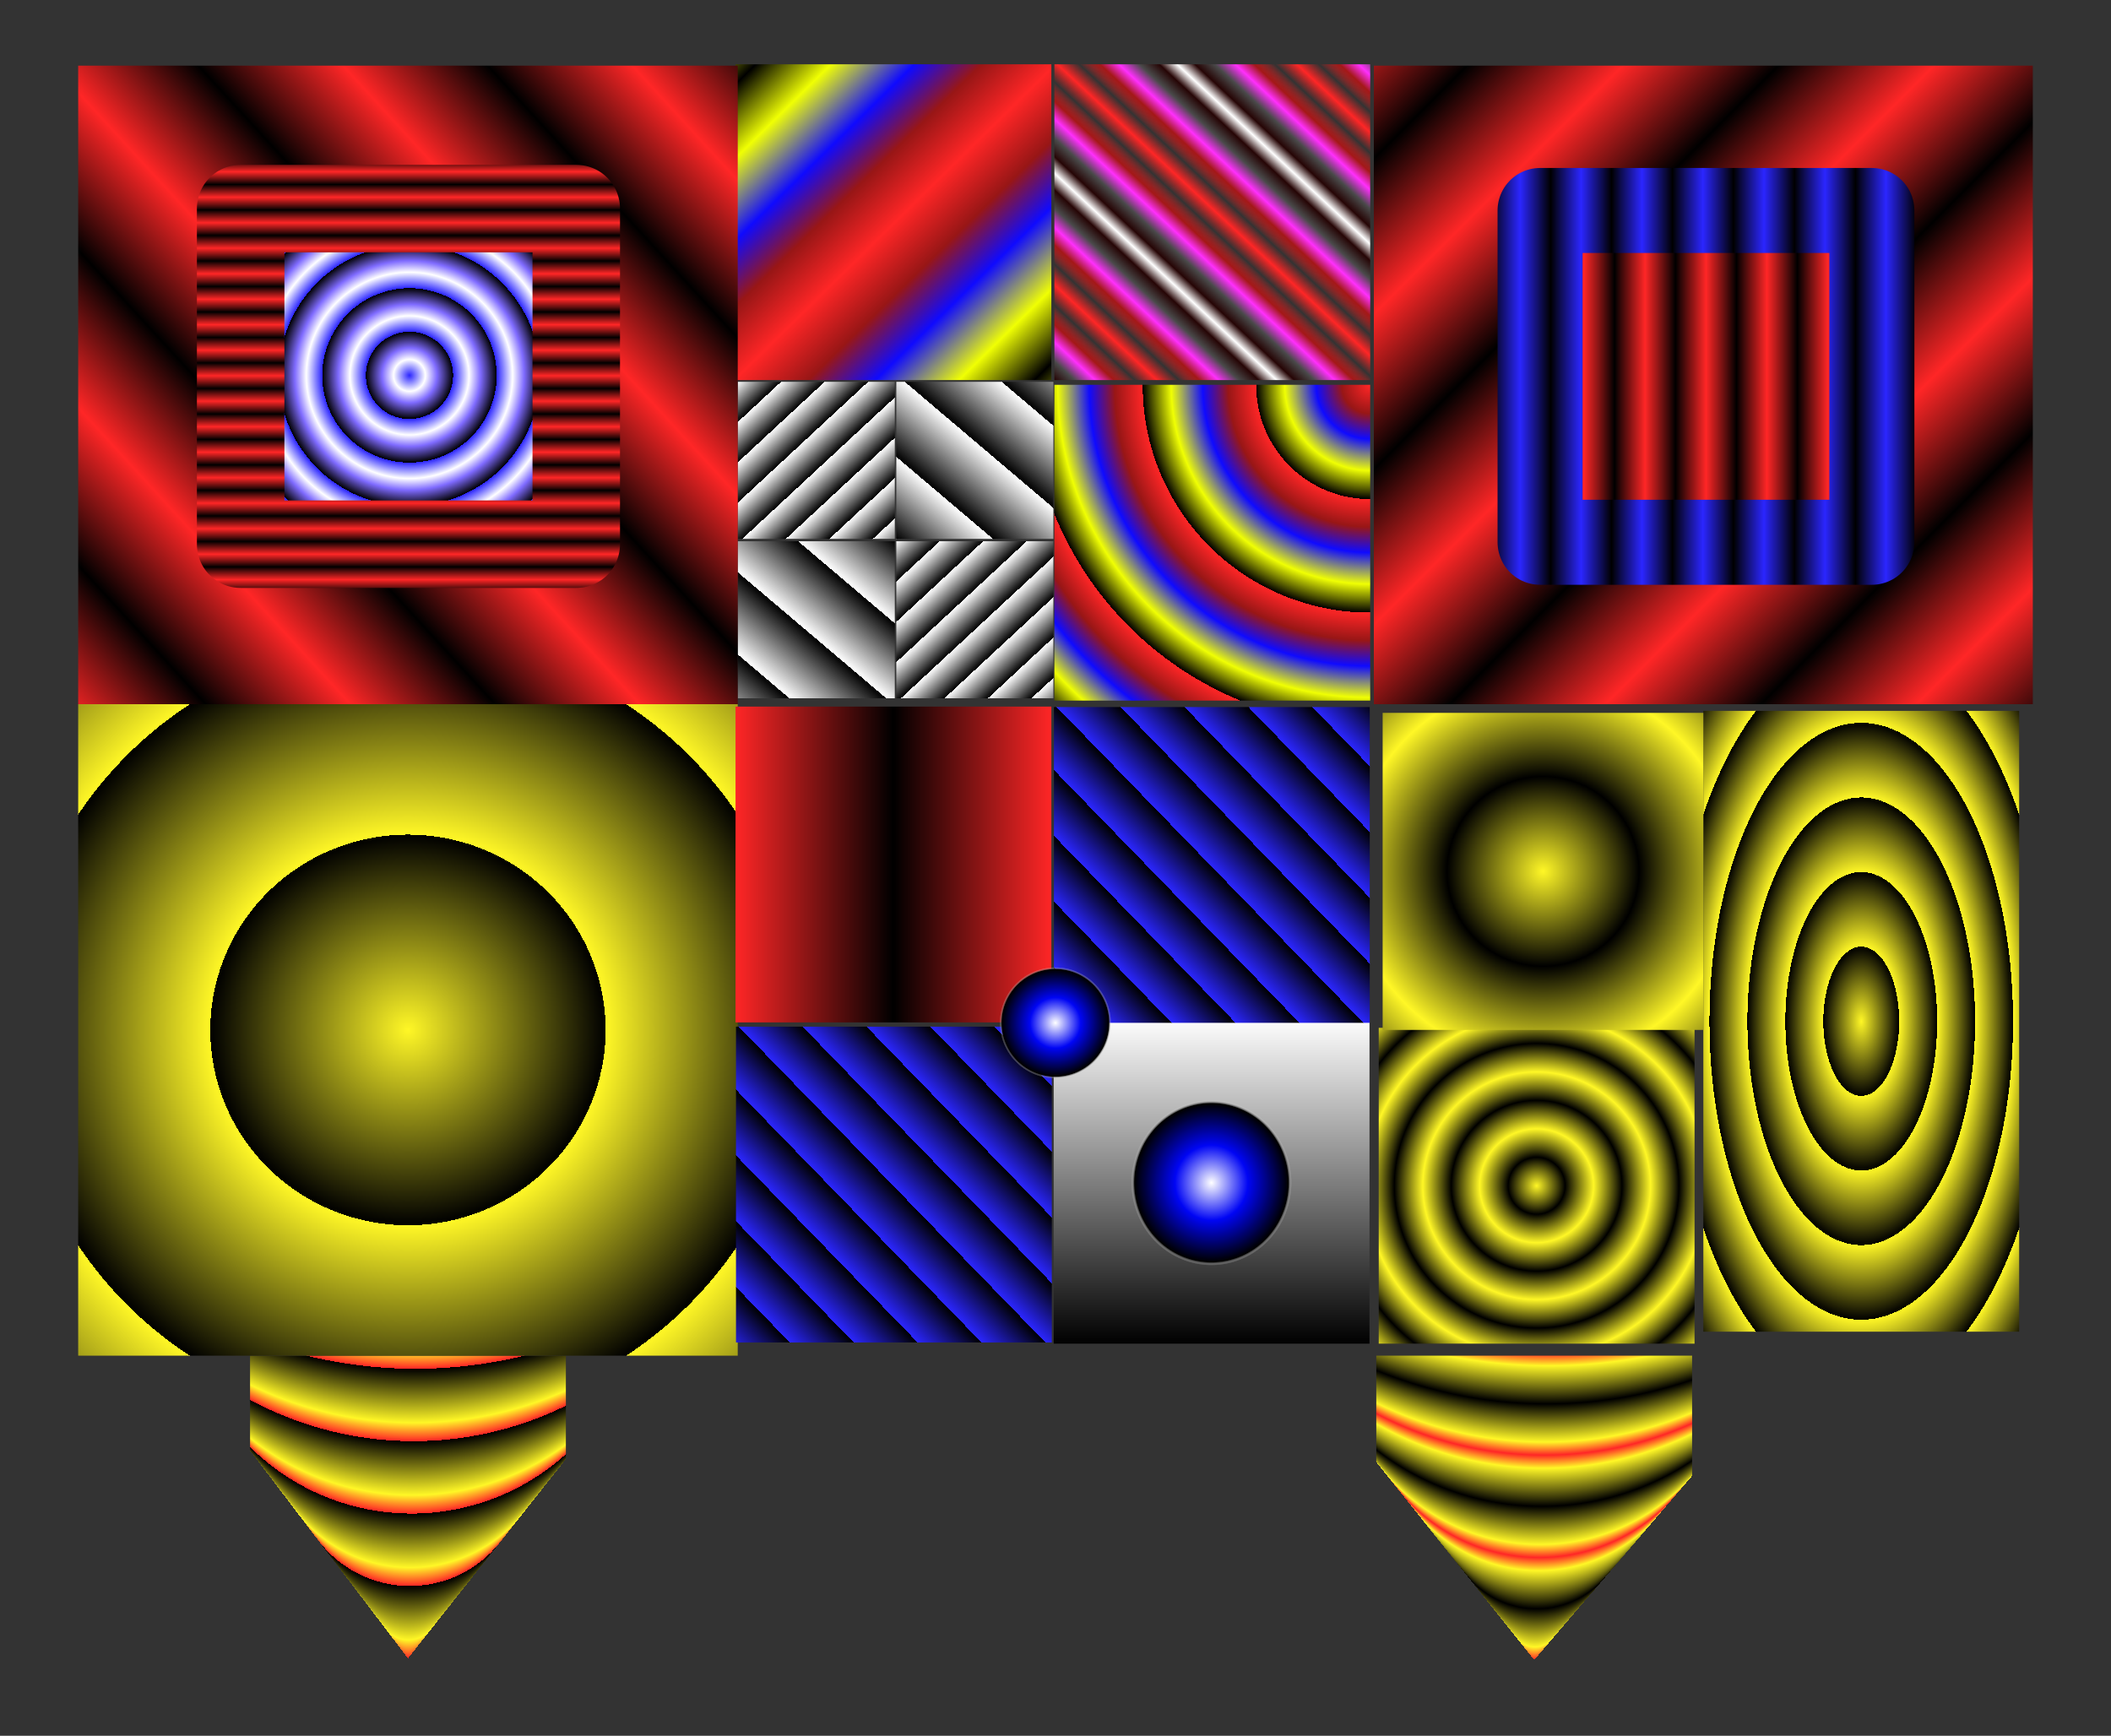 <svg width="100%" height="100%" version="1.1" 
  xmlns="http://www.w3.org/2000/svg" 
  xmlns:xlink="http://www.w3.org/1999/xlink" 
  xmlns:svgjs="http://svgjs.com/svgjs" 
style="stroke-linecap: round; stroke-linejoin: round; stroke-miterlimit: 20; "
viewBox="148.623 708.349 844.282 694.241">
  <rect x="148.623" y="708.349" width="844.282" height="694.241" fill="#333333" stroke="none"/>
  <defs id="SvgjsDefs1235">
    <radialGradient id="SvgjsRadialGradient3561" fx="0.504" fy="0.501" cx="0.504" cy="0.501" r="0.486">
      <stop id="SvgjsStop3562" stop-opacity="1" stop-color="#ffffff" offset="0"></stop>
      <stop id="SvgjsStop3563" stop-opacity="1" stop-color="#0005f4" offset="0.455"></stop>
      <stop id="SvgjsStop3564" stop-opacity="1" stop-color="#000000" offset="0.957"></stop>
      <stop id="SvgjsStop3565" stop-opacity="0" stop-color="#ffffff" offset="1"></stop>
    </radialGradient>
    <linearGradient id="SvgjsLinearGradient1633" spreadMethod="reflect" x1="0.438" y1="0.535" x2="0.561" y2="0.426">
      <stop id="SvgjsStop1634" stop-opacity="1" stop-color="#ff2626" offset="0"></stop>
      <stop id="SvgjsStop1635" stop-opacity="1" stop-color="#000000" offset="1"></stop>
    </linearGradient>
    <linearGradient id="SvgjsLinearGradient1636" spreadMethod="reflect" x1="0.508" y1="0.497" x2="0.974" y2="0.971">
      <stop id="SvgjsStop2701" stop-opacity="1" stop-color="#ff2626" offset="0"></stop>
      <stop id="SvgjsStop2702" stop-opacity="1" stop-color="#981616" offset="0.247"></stop>
      <stop id="SvgjsStop2703" stop-opacity="1" stop-color="#0f0aff" offset="0.471"></stop>
      <stop id="SvgjsStop2704" stop-opacity="1" stop-color="#f0ff03" offset="0.749"></stop>
      <stop id="SvgjsStop2705" stop-opacity="1" stop-color="#000000" offset="1"></stop>
    </linearGradient>
    <linearGradient id="SvgjsLinearGradient1639" spreadMethod="reflect" x1="0.531" y1="0.486" x2="0.707" y2="0.297">
      <stop id="SvgjsStop5454" stop-opacity="1" stop-color="#ff2626" offset="0"></stop>
      <stop id="SvgjsStop5455" stop-opacity="0" stop-color="#ff1e1e" offset="0.184"></stop>
      <stop id="SvgjsStop5456" stop-opacity="1" stop-color="#a41818" offset="0.357"></stop>
      <stop id="SvgjsStop5457" stop-opacity="1" stop-color="#ff2ffc" offset="0.514"></stop>
      <stop id="SvgjsStop5458" stop-opacity="1" stop-color="#494949" offset="0.686"></stop>
      <stop id="SvgjsStop5459" stop-opacity="1" stop-color="#260505" offset="0.851"></stop>
      <stop id="SvgjsStop5460" stop-opacity="1" stop-color="#ffffff" offset="1"></stop>
    </linearGradient>
    <linearGradient id="SvgjsLinearGradient1642" spreadMethod="reflect" x1="0.439" y1="0.423" x2="0.561" y2="0.541">
      <stop id="SvgjsStop1643" stop-opacity="1" stop-color="#ff2626" offset="0"></stop>
      <stop id="SvgjsStop1644" stop-opacity="1" stop-color="#000000" offset="1"></stop>
    </linearGradient>
    <radialGradient id="SvgjsRadialGradient1760" spreadMethod="repeat" r="0.3" fx="0.5" fy="0.5" cx="0.5" cy="0.5">
      <stop id="SvgjsStop1788" stop-opacity="1" stop-color="#fff726" offset="0"></stop>
      <stop id="SvgjsStop1789" stop-opacity="1" stop-color="#000000" offset="1"></stop>
    </radialGradient>
    <radialGradient id="SvgjsRadialGradient1766" spreadMethod="repeat" r="0.12" fx="0.5" fy="0.5" cx="0.5" cy="0.5">
      <stop id="SvgjsStop1792" stop-opacity="1" stop-color="#fff726" offset="0"></stop>
      <stop id="SvgjsStop1793" stop-opacity="1" stop-color="#000000" offset="1"></stop>
    </radialGradient>
    <radialGradient id="SvgjsRadialGradient1769" spreadMethod="reflect" r="0.09" fx="0.5" fy="0.5" cx="0.5" cy="0.5">
      <stop id="SvgjsStop1794" stop-opacity="1" stop-color="#fff726" offset="0"></stop>
      <stop id="SvgjsStop1795" stop-opacity="1" stop-color="#000000" offset="1"></stop>
    </radialGradient>
    <radialGradient id="SvgjsRadialGradient1772" spreadMethod="reflect" r="0.3" fx="0.5" fy="0.5" cx="0.5" cy="0.5">
      <stop id="SvgjsStop1796" stop-opacity="1" stop-color="#fff726" offset="0"></stop>
      <stop id="SvgjsStop1797" stop-opacity="1" stop-color="#000000" offset="1"></stop>
    </radialGradient>
    <linearGradient id="SvgjsLinearGradient1933" spreadMethod="repeat" x1="2.1140976061952002e-7" y1="4.530215723436491e-7" x2="0.304" y2="0.258">
      <stop id="SvgjsStop14944" stop-opacity="1" stop-color="#000000" offset="0"></stop>
      <stop id="SvgjsStop14945" stop-opacity="1" stop-color="#ffffff" offset="1"></stop>
    </linearGradient>
    <linearGradient id="SvgjsLinearGradient1945" spreadMethod="repeat" x1="0" y1="-2.389304707551493e-7" x2="1.003" y2="-2.389304707551493e-7">
      <stop id="SvgjsStop3812" stop-opacity="1" stop-color="#ffffff" offset="0"></stop>
      <stop id="SvgjsStop3813" stop-opacity="1" stop-color="#000000" offset="1"></stop>
    </linearGradient>
    <linearGradient id="SvgjsLinearGradient1948" spreadMethod="repeat" x1="-3.0201394374217145e-8" y1="4.530215723436491e-7" x2="0.128" y2="0.138">
      <stop id="SvgjsStop3810" stop-opacity="1" stop-color="#ffffff" offset="0"></stop>
      <stop id="SvgjsStop3811" stop-opacity="1" stop-color="#000000" offset="1"></stop>
    </linearGradient>
    <radialGradient id="SvgjsRadialGradient2074" spreadMethod="repeat" fx="0.5" fy="0.958" cx="0.506" cy="0.366" r="0.363">
      <stop id="SvgjsStop3582" stop-opacity="1" stop-color="#ff2626" offset="0"></stop>
      <stop id="SvgjsStop3583" stop-opacity="1" stop-color="#fff726" offset="0.255"></stop>
      <stop id="SvgjsStop3584" stop-opacity="1" stop-color="#000000" offset="1"></stop>
    </radialGradient>
    <radialGradient id="SvgjsRadialGradient2077" spreadMethod="reflect" fx="0.5" fy="0.963" cx="0.508" cy="0.516" r="0.285">
      <stop id="SvgjsStop3585" stop-opacity="1" stop-color="#ff2626" offset="0"></stop>
      <stop id="SvgjsStop3586" stop-opacity="1" stop-color="#fff726" offset="0.255"></stop>
      <stop id="SvgjsStop3587" stop-opacity="1" stop-color="#000000" offset="1"></stop>
    </radialGradient>
    <linearGradient id="SvgjsLinearGradient2231" spreadMethod="repeat" x1="0.5" y1="0.506" x2="0.604" y2="0.405">
      <stop id="SvgjsStop3695" stop-opacity="1" stop-color="#2b26ff" offset="0"></stop>
      <stop id="SvgjsStop3696" stop-opacity="1" stop-color="#000000" offset="1"></stop>
    </linearGradient>
    <linearGradient id="SvgjsLinearGradient4002" spreadMethod="reflect" x1="0" y1="0" x2="0.5" y2="0">
      <stop id="SvgjsStop4512" stop-opacity="1" stop-color="#ff2626" offset="0"></stop>
      <stop id="SvgjsStop4513" stop-opacity="1" stop-color="#000000" offset="1"></stop>
    </linearGradient>
    <radialGradient id="SvgjsRadialGradient3600" spreadMethod="repeat" r="0.13" fx="0.503" fy="0.497" cx="0.503" cy="0.497">
      <stop id="SvgjsStop7726" stop-opacity="1" stop-color="#2b26ff" offset="0"></stop>
      <stop id="SvgjsStop7727" stop-opacity="1" stop-color="#ffffff" offset="0.365"></stop>
      <stop id="SvgjsStop7728" stop-opacity="1" stop-color="#7f6bff" offset="0.631"></stop>
      <stop id="SvgjsStop7729" stop-opacity="1" stop-color="#000000" offset="1"></stop>
    </radialGradient>
    <linearGradient id="SvgjsLinearGradient3611" spreadMethod="reflect" x1="0.998" y1="0.574" x2="0.998" y2="0.536">
      <stop id="SvgjsStop3721" stop-opacity="1" stop-color="#ff2626" offset="0"></stop>
      <stop id="SvgjsStop3722" stop-opacity="1" stop-color="#000000" offset="1"></stop>
    </linearGradient>
    <linearGradient id="SvgjsLinearGradient27430" spreadMethod="reflect" x1="0.5" y1="0.393" x2="0.592" y2="0.393">
      <stop id="SvgjsStop27431" stop-opacity="1" stop-color="#ff2626" offset="0"></stop>
      <stop id="SvgjsStop27432" stop-opacity="1" stop-color="#000000" offset="1"></stop>
    </linearGradient>
    <linearGradient id="SvgjsLinearGradient27437" spreadMethod="reflect" x1="0.491" y1="-0.027" x2="0.583" y2="-0.027">
      <stop id="SvgjsStop27438" stop-opacity="1" stop-color="#2b26ff" offset="0"></stop>
      <stop id="SvgjsStop27439" stop-opacity="1" stop-color="#000000" offset="1"></stop>
    </linearGradient>
    <radialGradient id="SvgjsRadialGradient2144" spreadMethod="repeat" r="0.359" fx="0.998" fy="0.003" cx="0.998" cy="0.003">
      <stop id="SvgjsStop2197" stop-opacity="1" stop-color="#ff2626" offset="0"></stop>
      <stop id="SvgjsStop2198" stop-opacity="1" stop-color="#981616" offset="0.247"></stop>
      <stop id="SvgjsStop2199" stop-opacity="1" stop-color="#0f0aff" offset="0.471"></stop>
      <stop id="SvgjsStop2200" stop-opacity="1" stop-color="#f0ff03" offset="0.749"></stop>
      <stop id="SvgjsStop2201" stop-opacity="1" stop-color="#000000" offset="1"></stop>
    </radialGradient>
  </defs>
  <rect id="R-42-bd7418" width="126.309" height="126.308" style="stroke: rgb(0, 0, 0); stroke-opacity: 1; fill: url(&quot;#SvgjsRadialGradient2144&quot;); fill-opacity: 1; stroke-width: 0;" data-fill="#ffffff" data-fill-opacity="1" transform="matrix(1,0,0,1,570.316,862.255)"></rect>
  <rect id="R-58-716c84" width="126.309" height="126.308" style="stroke: rgb(0, 0, 0); stroke-opacity: 1; fill: url(&quot;#SvgjsLinearGradient1639&quot;); fill-opacity: 1; stroke-width: 0;" data-fill="#ffffff" data-fill-opacity="1" transform="matrix(1,0,0,1,570.316,734.062)"></rect>
  <rect id="R-b9-494d30" width="126.309" height="126.308" style="stroke: rgb(0, 0, 0); stroke-opacity: 1; fill: url(&quot;#SvgjsLinearGradient1636&quot;); fill-opacity: 1; stroke-width: 0;" data-fill="#ffffff" data-fill-opacity="1" transform="matrix(1,0,0,1,442.798,734.062)"></rect>
  <rect id="R-20-02823d" width="126.309" height="248.309" style="stroke: rgb(0, 0, 0); stroke-opacity: 1; fill: url(&quot;#SvgjsRadialGradient1766&quot;); fill-opacity: 1; stroke-width: 0;" data-fill="#ffffff" data-fill-opacity="1" transform="matrix(1,0,0,1,829.863,992.669)"></rect>
  <rect id="R-2f-c32983" width="126.309" height="126.308" style="stroke: rgb(0, 0, 0); stroke-opacity: 1; fill: url(&quot;#SvgjsRadialGradient2074&quot;); fill-opacity: 1; stroke-width: 0;" data-fill="#ffffff" data-fill-opacity="1" transform="matrix(1,0,0,1,248.632,1250.569)"></rect>
  <rect id="R-f4-c5473e" width="126.309" height="126.308" style="stroke: rgb(0, 0, 0); stroke-opacity: 1; fill: url(&quot;#SvgjsRadialGradient1769&quot;); fill-opacity: 1; stroke-width: 0;" data-fill="#ffffff" data-fill-opacity="1" transform="matrix(1,0,0,1,700.036,1119.451)"></rect>
  <rect id="R-0f-ad4030" width="126.309" height="126.308" style="stroke: rgb(0, 0, 0); stroke-opacity: 1; fill: url(&quot;#SvgjsRadialGradient2077&quot;); fill-opacity: 1; stroke-width: 0;" data-fill="#ffffff" data-fill-opacity="1" transform="matrix(1,0,0,1,699.059,1250.567)"></rect>
  <g id="G-c9-07d092" transform="matrix(1,0,0,1,223.445,177.172)">
    <rect id="R-83-8ebd25" width="62.82" height="62.82" style="stroke: rgb(0, 0, 0); stroke-opacity: 1; fill: url(&quot;#SvgjsLinearGradient1948&quot;); fill-opacity: 1; stroke-width: 0;" data-fill="#ffffff" data-fill-opacity="1" transform="matrix(1,-5.841681305351898e-16,5.841681305351898e-16,1,220.228,683.891)"></rect>
    <rect id="R-6b-388ea8" width="62.82" height="62.82" style="stroke: rgb(0, 0, 0); stroke-opacity: 1; fill: url(&quot;#SvgjsLinearGradient1948&quot;); fill-opacity: 1; stroke-width: 0;" data-fill="#ffffff" data-fill-opacity="1" transform="matrix(1,0,0,1,283.649,747.649)"></rect>
    <rect id="R-e9-79fcfc" width="62.82" height="62.82" style="stroke: rgb(0, 0, 0); stroke-opacity: 1; fill: url(&quot;#SvgjsLinearGradient1933&quot;); fill-opacity: 1; stroke-width: 0;" data-fill="#ffffff" data-fill-opacity="1" transform="matrix(5.551115123125783e-17,-1,1,5.551115123125783e-17,283.65,746.712)"></rect>
    <rect id="R-10-f44f5f" width="62.82" height="62.82" style="stroke: rgb(0, 0, 0); stroke-opacity: 1; fill: url(&quot;#SvgjsLinearGradient1933&quot;); fill-opacity: 1; stroke-width: 0;" data-fill="#ffffff" data-fill-opacity="1" transform="matrix(5.551115123125783e-17,1,-1,5.551115123125783e-17,283.048,747.649)"></rect>
  </g>
  <g id="G-f7-2d9527" transform="matrix(1,0,0,1,-2.842170943040401e-14,0)">
    <polygon id="P-b3-90c458" points="-96.201,-727.46 -96.201,-472.064 167.35,-472.064 167.35,-727.46" style="stroke: rgb(0, 0, 0); stroke-opacity: 1; fill: url(&quot;#SvgjsLinearGradient1642&quot;); fill-opacity: 1; stroke-width: 0;" data-fill="#ffffff" data-fill-opacity="1" transform="matrix(1,0,0,1,794.285,1462.066)"></polygon>
    <rect id="R-59-43b3bd" width="132.703" height="132.703" style="stroke: url(&quot;#SvgjsLinearGradient27437&quot;); stroke-opacity: 1; fill: url(&quot;#SvgjsLinearGradient27430&quot;); fill-opacity: 1; stroke-width: 34;" data-fill="#676767" data-stroke="#00deac" transform="matrix(1,-1.1102230246251565e-16,1.1102230246251565e-16,1,764.565,792.537)"></rect>
  </g>
  <g id="G-fb-69d570" transform="matrix(1,0,0,1,-2.842170943040401e-14,0)">
    <polygon id="P-c4-627f09" points="-95.085,-727.46 -95.085,-472.064 168.697,-472.064 168.697,-727.46" style="stroke: rgb(0, 0, 0); stroke-opacity: 1; fill: url(&quot;#SvgjsLinearGradient1633&quot;); fill-opacity: 1; stroke-width: 0;" data-fill="#ffffff" data-fill-opacity="1" transform="matrix(1,0,0,1,274.978,1462.066)"></polygon>
    <rect id="R-b6-83dd78" width="134.22" height="134.22" style="stroke: url(&quot;#SvgjsLinearGradient3611&quot;); stroke-opacity: 1; fill: url(&quot;#SvgjsRadialGradient3600&quot;); fill-opacity: 1; stroke-width: 35;" data-fill="#676767" data-stroke="#00deac" transform="matrix(1,-1.0408340855860843e-16,1.0408340855860843e-16,1,244.875,791.778)"></rect>
  </g>
  <g id="G-eb-a9acbd" transform="matrix(-7.971877437123838e-17,1,-1,-7.971877437123838e-17,1376.223,770.292)">
    <polygon id="P-d7-a06ea5" points="-96.201,-728.955 -96.201,-602.65 34.108,-602.65 34.108,-728.955" style="stroke: rgb(0, 0, 0); stroke-opacity: 1; fill: url(&quot;#SvgjsLinearGradient1945&quot;); fill-opacity: 1; stroke-width: 0;" data-fill="#ffffff" data-fill-opacity="1" transform="matrix(1,0,0,1,441.358,1408.831)"></polygon>
    <polygon id="P-1c-9189eb" points="-95.085,-728.005 -95.085,-662.03 -27.054,-662.03 -27.054,-728.005" style="stroke: rgb(0, 0, 0); stroke-opacity: 1; fill: url(&quot;#SvgjsRadialGradient3561&quot;); fill-opacity: 1; stroke-width: 0;" data-fill="#ffffff" data-fill-opacity="1" transform="matrix(1,0,0,1,471.904,1438.045)"></polygon>
  </g>
  <polygon id="P-7c-b5b718" points="-95.085,-728.964 -95.085,-468.398 168.697,-468.398 168.697,-728.964" style="stroke: rgb(0, 0, 0); stroke-opacity: 1; fill: url(&quot;#SvgjsRadialGradient1760&quot;); fill-opacity: 1; stroke-width: 0;" data-fill="#ffffff" data-fill-opacity="1" transform="matrix(1,0,0,1,274.978,1718.966)"></polygon>
  <polygon id="P-78-fde8c9" points="-96.201,-728.964 -96.201,-602.154 32.062,-602.154 32.062,-728.964" style="stroke: rgb(0, 0, 0); stroke-opacity: 1; fill: url(&quot;#SvgjsRadialGradient1772&quot;); fill-opacity: 1; stroke-width: 0;" data-fill="#ffffff" data-fill-opacity="1" transform="matrix(1,0,0,1,797.806,1722.434)"></polygon>
  <rect id="R-d2-c6897e" width="126.309" height="126.308" style="stroke: rgb(0, 0, 0); stroke-opacity: 1; fill: url(&quot;#SvgjsLinearGradient4002&quot;); fill-opacity: 1; stroke-width: 0;" data-fill="#ffffff" data-fill-opacity="1" transform="matrix(1,0,0,1,442.798,990.961)"></rect>
  <rect id="R-e9-8ce6fa" width="126.309" height="126.309" style="stroke: rgb(0, 0, 0); stroke-opacity: 1; fill: url(&quot;#SvgjsLinearGradient2231&quot;); fill-opacity: 1; stroke-width: 0;" data-fill="#ffffff" data-fill-opacity="1" transform="matrix(1,-3.534499347000541e-16,3.534499347000541e-16,1,442.976,1118.976)"></rect>
  <rect id="R-dc-49d613" width="126.309" height="126.309" style="stroke: rgb(0, 0, 0); stroke-opacity: 1; fill: url(&quot;#SvgjsLinearGradient2231&quot;); fill-opacity: 1; stroke-width: 0;" data-fill="#ffffff" data-fill-opacity="1" transform="matrix(1,-3.534499347000541e-16,3.534499347000541e-16,1,570.138,991.139)"></rect>
  <rect id="R-0f-5b20b0" width="45.931" height="45.931" style="stroke: rgb(0, 0, 0); stroke-opacity: 1; fill: url(&quot;#SvgjsRadialGradient3561&quot;); fill-opacity: 1; stroke-width: 0;" data-fill="#ffffff" data-fill-opacity="1" transform="matrix(-1.3877787807814457e-16,1,-1,-1.3877787807814457e-16,593.729,1094.306)"></rect>
</svg>
